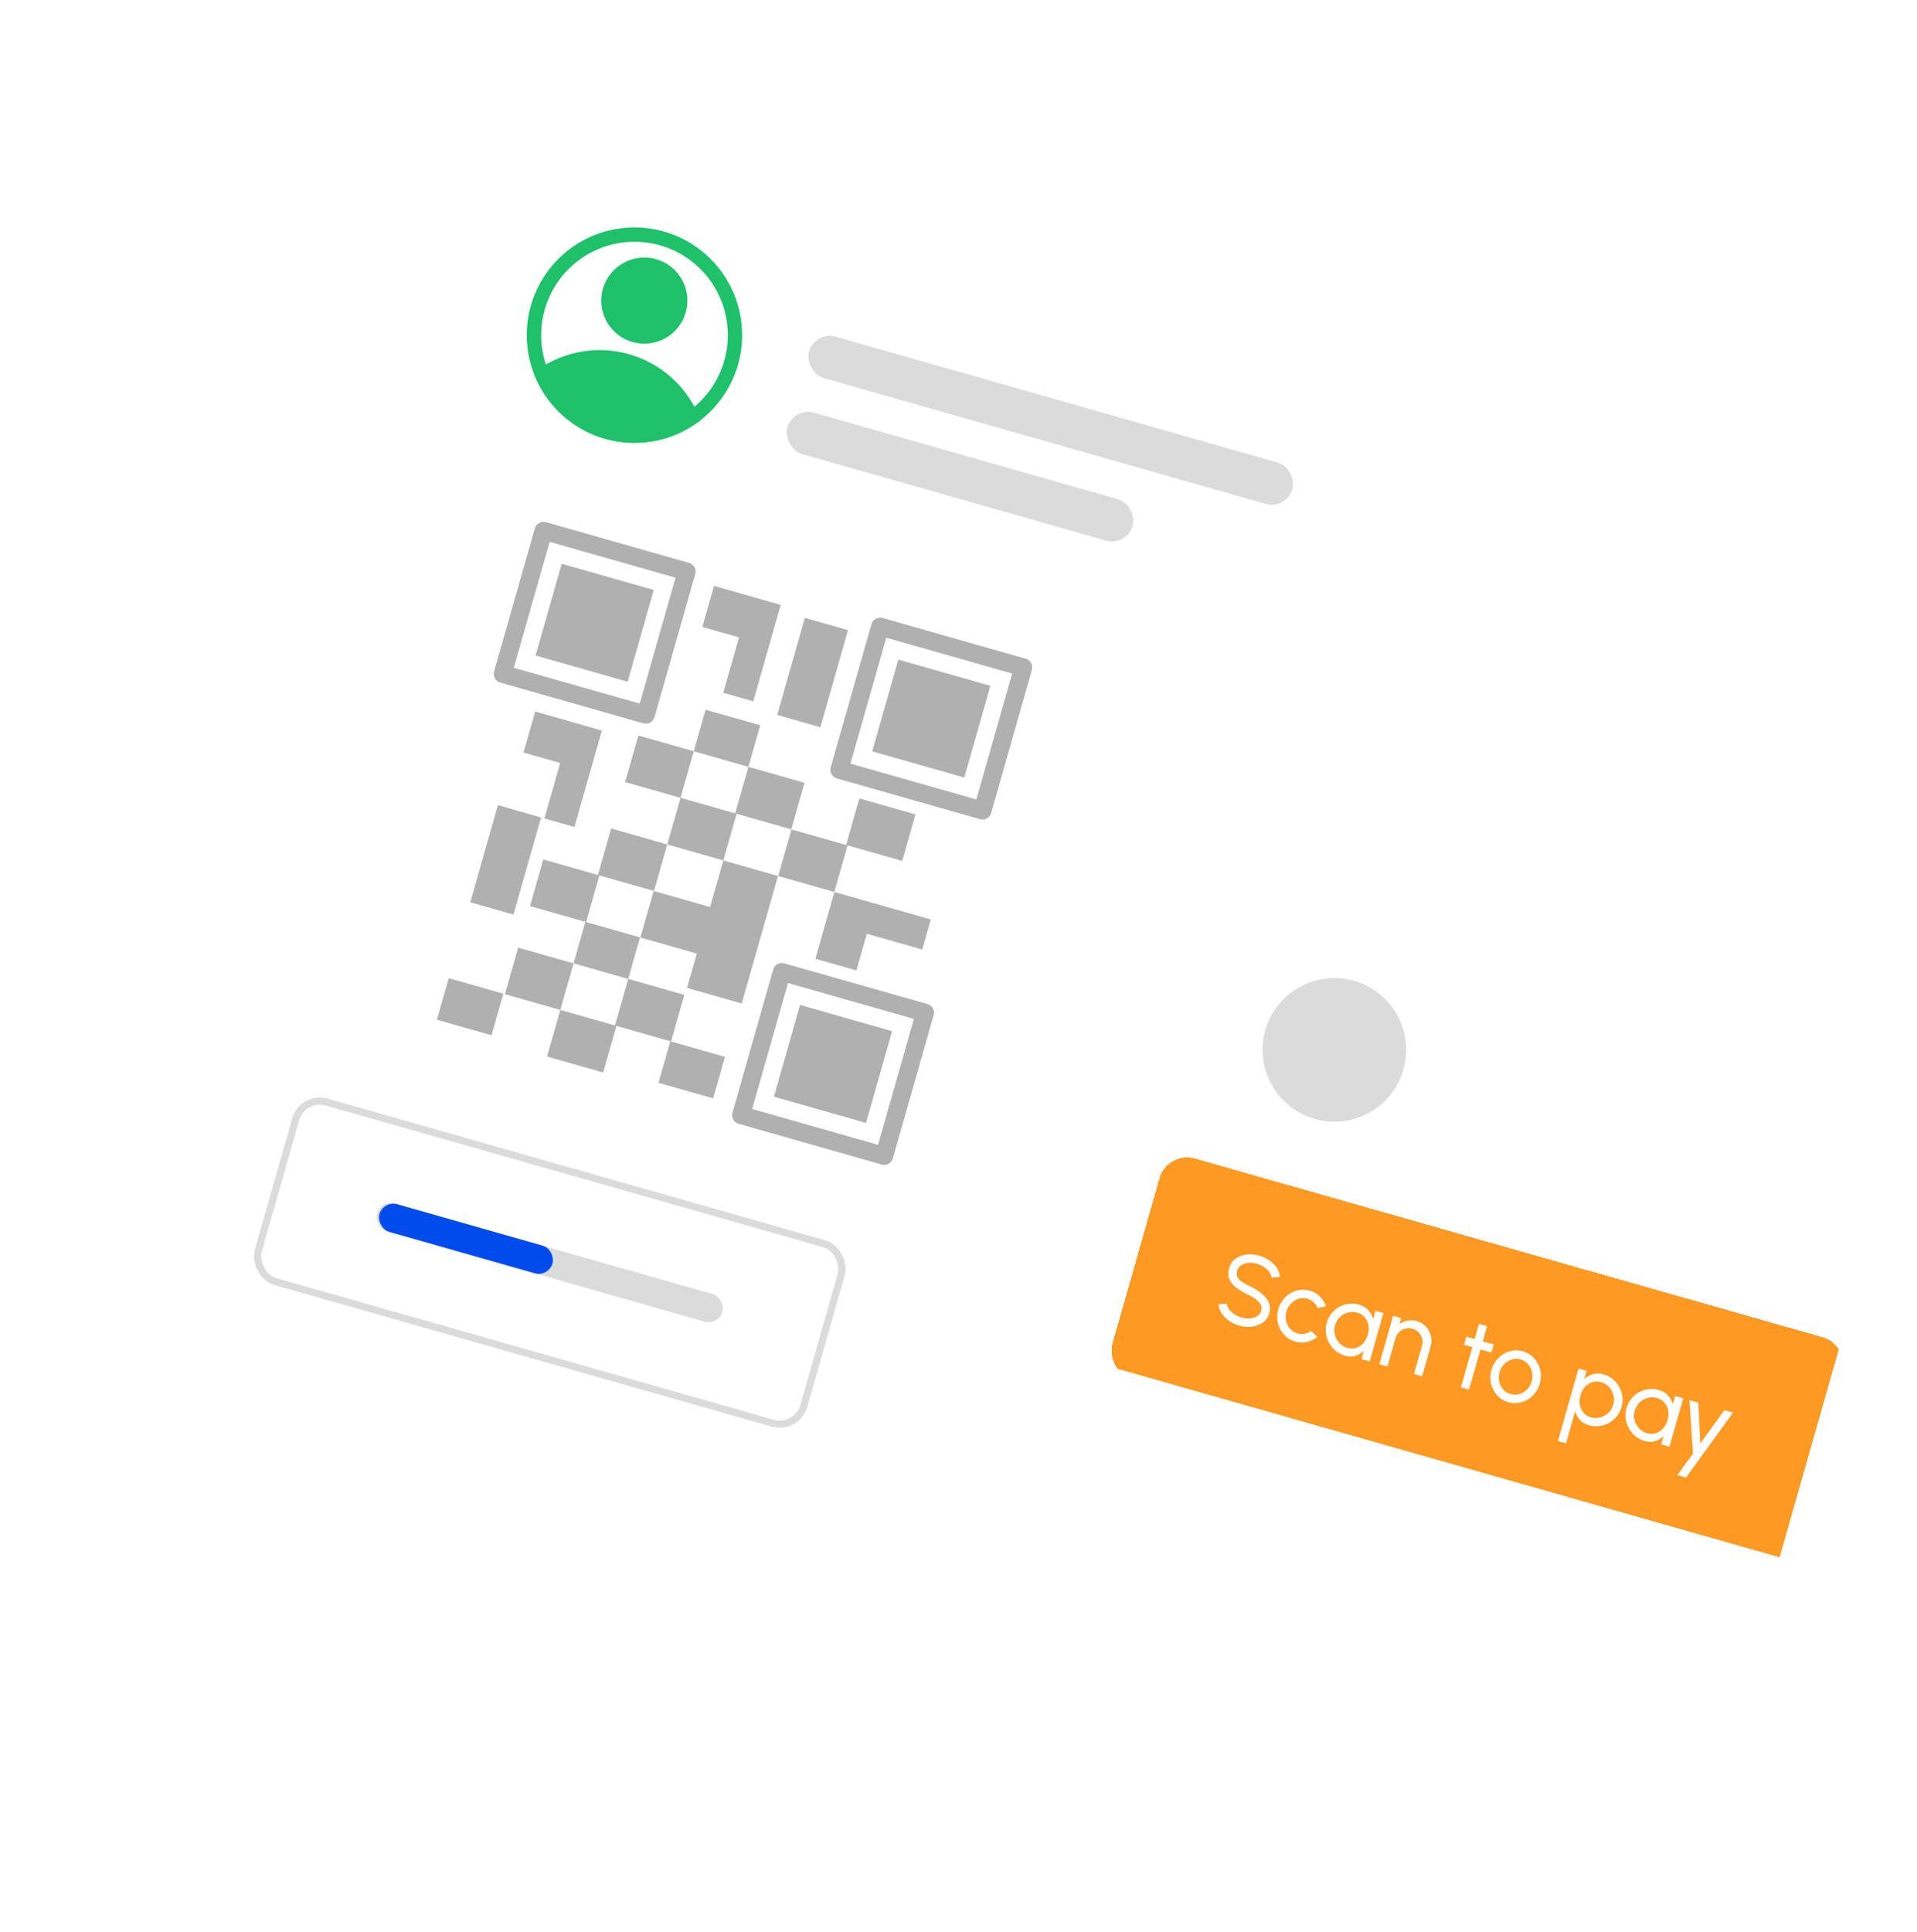 <svg width="267" height="269" viewBox="0 0 267 269" fill="none" xmlns="http://www.w3.org/2000/svg">
<g filter="url(#filter0_d_828_27739)">
<path d="M68.296 22.239C69.506 17.99 73.931 15.525 78.181 16.735L235.114 61.401C239.364 62.611 241.828 67.036 240.618 71.286L195.176 230.945C193.967 235.194 189.541 237.659 185.292 236.449L28.358 191.783C24.109 190.573 21.645 186.148 22.854 181.898L68.296 22.239Z" fill="white"/>
</g>
<g clip-path="url(#clip0_828_27739)">
<path d="M88.101 47.631C86.96 47.306 85.94 46.651 85.172 45.746C84.403 44.842 83.92 43.73 83.784 42.551C83.647 41.373 83.863 40.18 84.404 39.124C84.945 38.068 85.788 37.196 86.824 36.619C87.861 36.041 89.046 35.784 90.229 35.88C91.412 35.976 92.539 36.421 93.469 37.158C94.4 37.895 95.09 38.891 95.454 40.02C95.818 41.15 95.839 42.362 95.514 43.503C95.079 45.034 94.053 46.328 92.663 47.103C91.272 47.877 89.632 48.067 88.101 47.631ZM90.838 38.013C90.078 37.797 89.27 37.811 88.517 38.053C87.764 38.296 87.1 38.757 86.608 39.377C86.117 39.997 85.821 40.749 85.757 41.537C85.693 42.326 85.864 43.115 86.249 43.807C86.634 44.498 87.215 45.059 87.919 45.42C88.623 45.781 89.418 45.925 90.204 45.834C90.99 45.743 91.731 45.421 92.334 44.908C92.937 44.396 93.374 43.717 93.591 42.956C93.881 41.935 93.754 40.841 93.238 39.914C92.722 38.988 91.859 38.304 90.838 38.013Z" fill="#1FC16B"/>
<path d="M84.27 61.095C82.138 60.487 80.166 59.413 78.499 57.951C76.831 56.49 75.508 54.676 74.626 52.642L74.301 51.884L74.973 51.421C76.796 50.159 78.875 49.316 81.061 48.954C83.248 48.591 85.488 48.718 87.62 49.325C89.752 49.932 91.723 51.003 93.391 52.463C95.059 53.923 96.383 55.734 97.268 57.766L97.596 58.514L96.92 58.988C95.099 60.252 93.019 61.097 90.832 61.462C88.644 61.826 86.403 61.701 84.27 61.095ZM76.818 52.611C77.631 54.196 78.762 55.597 80.139 56.727C81.517 57.858 83.112 58.692 84.826 59.18C86.539 59.668 88.335 59.798 90.101 59.563C91.867 59.328 93.566 58.732 95.092 57.812C94.279 56.227 93.148 54.826 91.771 53.696C90.393 52.566 88.798 51.731 87.084 51.243C85.371 50.756 83.575 50.625 81.809 50.861C80.043 51.096 78.344 51.692 76.818 52.611Z" fill="#1FC16B"/>
<path d="M84.269 61.096C80.991 60.165 78.128 58.147 76.151 55.372C74.173 52.597 73.199 49.232 73.389 45.83C73.579 42.428 74.921 39.192 77.195 36.655C79.47 34.117 82.54 32.43 85.901 31.87C89.262 31.31 92.713 31.911 95.687 33.574C98.661 35.237 100.98 37.863 102.262 41.02C103.545 44.176 103.715 47.675 102.744 50.941C101.772 54.207 99.718 57.045 96.919 58.988C95.098 60.253 93.018 61.098 90.831 61.462C88.643 61.827 86.402 61.702 84.269 61.096ZM91.934 34.165C89.461 33.462 86.835 33.507 84.388 34.295C81.941 35.084 79.782 36.581 78.186 38.596C76.589 40.611 75.626 43.055 75.418 45.618C75.21 48.181 75.767 50.747 77.018 52.994C78.269 55.24 80.158 57.065 82.446 58.238C84.734 59.41 87.318 59.878 89.872 59.582C92.426 59.286 94.835 58.239 96.794 56.574C98.754 54.909 100.175 52.7 100.879 50.228C101.823 46.911 101.41 43.356 99.733 40.344C98.055 37.332 95.25 35.109 91.934 34.165Z" fill="#1FC16B"/>
<path d="M75.538 52.248C75.538 52.248 82.144 65.825 94.776 58.888L96.352 58.172C96.352 58.172 90.55 47.288 80.733 50.035L75.538 52.248Z" fill="#1FC16B"/>
<path d="M88.376 46.668C91.032 47.424 93.798 45.884 94.554 43.228C95.31 40.572 93.77 37.806 91.114 37.05C88.458 36.294 85.692 37.835 84.936 40.491C84.18 43.147 85.72 45.913 88.376 46.668Z" fill="#1FC16B"/>
</g>
<rect x="113.502" y="46.062" width="70" height="6" rx="3" transform="rotate(15.887 113.502 46.062)" fill="#DBDBDB"/>
<rect x="59.426" y="89.936" width="159" height="38" rx="4" transform="rotate(15.887 59.426 89.936)" fill="white"/>
<circle cx="185.855" cy="146.193" r="10" transform="rotate(15.887 185.855 146.193)" fill="#DBDBDB"/>
<rect x="110.49" y="56.643" width="50" height="6" rx="3" transform="rotate(15.887 110.49 56.643)" fill="#DBDBDB"/>
<g clip-path="url(#clip1_828_27739)">
<path d="M91.16 99.865L96.834 79.927C96.925 79.608 96.886 79.266 96.724 78.976C96.563 78.687 96.293 78.473 95.974 78.382L76.036 72.707C75.717 72.617 75.376 72.656 75.086 72.818C74.796 72.979 74.583 73.249 74.492 73.567L68.817 93.506C68.726 93.825 68.766 94.166 68.927 94.456C69.088 94.746 69.358 94.959 69.677 95.05L89.615 100.725C89.934 100.816 90.276 100.776 90.566 100.615C90.855 100.453 91.069 100.184 91.16 99.865ZM89.097 97.978L71.564 92.988L76.554 75.454L94.088 80.445L89.097 97.978Z" fill="#B0B0B0"/>
<path d="M78.232 78.506L91.055 82.155L87.419 94.929L74.596 91.28L78.232 78.506ZM142.862 91.728L122.924 86.053C122.605 85.963 122.263 86.002 121.974 86.164C121.684 86.325 121.47 86.595 121.38 86.913L115.705 106.852C115.614 107.17 115.654 107.512 115.815 107.802C115.976 108.092 116.246 108.305 116.565 108.396L136.503 114.071C136.822 114.162 137.164 114.122 137.453 113.961C137.743 113.799 137.957 113.53 138.047 113.211L143.722 93.273C143.813 92.954 143.773 92.612 143.612 92.322C143.451 92.033 143.181 91.819 142.862 91.728ZM135.985 111.324L118.452 106.334L123.442 88.8L140.976 93.791L135.985 111.324Z" fill="#B0B0B0"/>
<path d="M125.119 91.851L137.942 95.501L134.307 108.274L121.483 104.625L125.119 91.851ZM129.174 139.818L109.236 134.143C108.917 134.053 108.575 134.092 108.286 134.254C107.996 134.415 107.782 134.685 107.692 135.003L102.017 154.942C101.926 155.26 101.966 155.602 102.127 155.892C102.288 156.182 102.558 156.395 102.877 156.486L122.815 162.161C123.134 162.252 123.476 162.212 123.765 162.051C124.055 161.889 124.269 161.62 124.359 161.301L130.034 141.363C130.125 141.044 130.085 140.702 129.924 140.412C129.763 140.123 129.493 139.909 129.174 139.818ZM122.297 159.414L104.764 154.424L109.754 136.89L127.288 141.881L122.297 159.414Z" fill="#B0B0B0"/>
<path d="M111.432 139.94L124.255 143.59L120.619 156.363L107.796 152.714L111.432 139.94ZM80.007 115.156L83.83 101.726L74.536 99.081L72.911 104.792L78.02 106.246L75.824 113.965L80.007 115.156ZM113.568 133.508L119.279 135.133L120.733 130.023L128.452 132.22L129.643 128.035L116.214 124.213L113.568 133.508ZM100.732 96.469L104.916 97.66L108.738 84.232L99.444 81.587L97.819 87.297L102.929 88.752L100.732 96.469ZM102.394 113.261L94.783 111.095L96.628 104.615L88.915 102.42L87.069 108.906L94.782 111.101L92.936 117.588L100.75 119.812L102.598 113.32L110.208 115.486L112.053 109.005L104.238 106.781L102.394 113.261ZM118.052 117.718L125.662 119.884L127.506 113.404L119.692 111.18L117.847 117.66L110.237 115.494L108.389 121.986L116.204 124.21L118.052 117.718ZM83.277 121.843L75.666 119.677L73.819 126.17L81.531 128.365L79.885 134.148L87.495 136.314L89.141 130.531L81.633 128.394L83.481 121.902L91.091 124.068L92.936 117.588L85.121 115.363L83.277 121.843ZM98.274 98.832L105.884 100.998L104.238 106.781L96.628 104.615L98.274 98.832ZM112.1 86.032L118.111 87.743L114.261 101.268L108.25 99.557L112.1 86.032ZM69.35 112.122L75.361 113.833L71.511 127.358L65.5 125.647L69.35 112.122Z" fill="#B0B0B0"/>
<path d="M91.039 124.067L89.195 130.547L97.058 132.785L95.696 137.57L103.306 139.736L108.36 121.979L100.75 119.813L98.902 126.305L91.039 124.067ZM78.04 140.628L79.885 134.148L72.172 131.953L70.326 138.439L78.039 140.634L76.192 147.121L84.007 149.345L85.855 142.853L93.465 145.019L95.31 138.539L87.495 136.314L85.651 142.795L78.04 140.628ZM62.493 136.21L70.104 138.376L68.458 144.159L60.848 141.993L62.493 136.21Z" fill="#B0B0B0"/>
<path d="M93.361 144.996L100.972 147.162L99.326 152.945L91.715 150.779L93.361 144.996Z" fill="#B0B0B0"/>
</g>
<g clip-path="url(#clip2_828_27739)">
<g filter="url(#filter1_d_828_27739)">
<rect x="160.592" y="158.238" width="99" height="32" rx="4" transform="rotate(15.887 160.592 158.238)" fill="#FE9923" shape-rendering="crispEdges"/>
<path d="M170.599 182.589C170.091 182.445 169.625 182.227 169.198 181.936C168.773 181.64 168.425 181.294 168.155 180.897C167.889 180.501 167.74 180.078 167.708 179.627L168.878 179.531C168.896 179.808 169 180.075 169.189 180.332C169.383 180.587 169.632 180.813 169.935 181.01C170.237 181.208 170.566 181.357 170.921 181.458C171.324 181.573 171.718 181.615 172.1 181.583C172.489 181.548 172.825 181.442 173.108 181.266C173.391 181.089 173.578 180.842 173.669 180.523C173.762 180.195 173.726 179.896 173.56 179.626C173.396 179.351 173.156 179.103 172.84 178.882C172.526 178.657 172.187 178.456 171.825 178.281C171.205 177.988 170.665 177.669 170.205 177.325C169.751 176.977 169.424 176.581 169.226 176.136C169.032 175.693 169.018 175.177 169.186 174.589C169.342 174.041 169.635 173.608 170.065 173.289C170.5 172.971 171.01 172.774 171.594 172.698C172.179 172.622 172.772 172.669 173.373 172.841C173.872 172.982 174.332 173.198 174.754 173.488C175.182 173.775 175.533 174.118 175.808 174.516C176.082 174.914 176.238 175.349 176.273 175.82L175.092 175.906C175.075 175.625 174.969 175.357 174.775 175.103C174.586 174.845 174.34 174.62 174.035 174.426C173.737 174.23 173.409 174.081 173.049 173.978C172.651 173.86 172.26 173.819 171.876 173.856C171.492 173.892 171.159 173.998 170.876 174.175C170.593 174.351 170.406 174.597 170.317 174.911C170.21 175.288 170.226 175.606 170.366 175.864C170.512 176.119 170.743 176.345 171.061 176.542C171.378 176.739 171.742 176.937 172.151 177.136C172.732 177.413 173.251 177.738 173.707 178.11C174.166 178.479 174.499 178.891 174.709 179.349C174.923 179.808 174.953 180.306 174.8 180.845C174.644 181.392 174.348 181.825 173.913 182.143C173.483 182.462 172.976 182.659 172.391 182.736C171.807 182.812 171.209 182.763 170.599 182.589ZM180.627 183.333L181.481 184.166C181.055 184.505 180.569 184.736 180.025 184.858C179.486 184.981 178.942 184.964 178.395 184.808C177.775 184.632 177.255 184.312 176.834 183.847C176.417 183.384 176.133 182.842 175.979 182.221C175.832 181.597 175.851 180.96 176.036 180.309C176.177 179.815 176.395 179.38 176.692 179.003C176.989 178.622 177.337 178.314 177.734 178.077C178.137 177.838 178.569 177.684 179.03 177.616C179.49 177.549 179.952 177.581 180.414 177.712C180.962 177.868 181.433 178.14 181.827 178.529C182.225 178.919 182.516 179.373 182.698 179.891L181.533 180.149C181.393 179.822 181.195 179.545 180.94 179.317C180.685 179.089 180.402 178.931 180.092 178.843C179.675 178.724 179.264 178.729 178.859 178.856C178.459 178.98 178.109 179.198 177.807 179.51C177.504 179.822 177.291 180.195 177.167 180.631C177.043 181.066 177.028 181.496 177.12 181.92C177.219 182.341 177.405 182.71 177.679 183.025C177.958 183.342 178.304 183.56 178.716 183.677C179.049 183.772 179.382 183.784 179.717 183.715C180.053 183.645 180.356 183.518 180.627 183.333ZM189.557 180.518L190.688 180.84L188.772 187.573L187.641 187.251L187.918 186.1C187.595 186.43 187.214 186.663 186.772 186.8C186.335 186.937 185.861 186.933 185.349 186.788C184.855 186.647 184.419 186.424 184.041 186.117C183.663 185.806 183.355 185.439 183.116 185.017C182.883 184.592 182.736 184.137 182.675 183.654C182.613 183.171 182.654 182.68 182.795 182.182C182.932 181.701 183.151 181.274 183.452 180.898C183.753 180.523 184.108 180.221 184.517 179.993C184.932 179.762 185.376 179.617 185.849 179.558C186.324 179.494 186.803 179.531 187.288 179.669C187.818 179.819 188.246 180.077 188.574 180.442C188.903 180.803 189.135 181.216 189.27 181.681L189.557 180.518ZM185.641 185.685C186.086 185.811 186.5 185.813 186.884 185.689C187.275 185.562 187.61 185.338 187.891 185.015C188.177 184.694 188.384 184.308 188.511 183.86C188.642 183.402 188.669 182.963 188.595 182.544C188.521 182.12 188.351 181.754 188.085 181.446C187.824 181.134 187.474 180.915 187.034 180.79C186.59 180.663 186.155 180.658 185.729 180.775C185.302 180.891 184.929 181.105 184.607 181.416C184.291 181.724 184.069 182.105 183.94 182.558C183.811 183.012 183.803 183.456 183.917 183.891C184.032 184.322 184.241 184.699 184.541 185.022C184.844 185.341 185.21 185.562 185.641 185.685ZM197.261 185.462L196.069 189.65L194.938 189.328L196.059 185.389C196.156 185.048 196.161 184.715 196.074 184.389C195.988 184.064 195.828 183.78 195.596 183.54C195.365 183.294 195.079 183.123 194.738 183.026C194.401 182.93 194.068 182.925 193.738 183.011C193.413 183.093 193.128 183.25 192.883 183.481C192.638 183.712 192.467 183.998 192.37 184.339L191.249 188.278L190.118 187.956L192.034 181.223L193.165 181.545L192.925 182.387C193.253 182.14 193.624 181.977 194.04 181.896C194.457 181.811 194.879 181.829 195.306 181.951C195.808 182.094 196.231 182.347 196.574 182.712C196.922 183.073 197.159 183.495 197.284 183.976C197.413 184.46 197.405 184.955 197.261 185.462ZM205.732 186.345L204.204 185.91L202.603 191.509L201.472 191.187L203.073 185.588L201.915 185.258L202.237 184.127L203.395 184.457L203.99 182.341L205.121 182.663L204.526 184.779L206.054 185.214L205.732 186.345ZM208.086 193.259C207.467 193.083 206.947 192.763 206.526 192.298C206.109 191.835 205.825 191.293 205.671 190.672C205.524 190.048 205.543 189.411 205.728 188.76C205.869 188.266 206.087 187.831 206.383 187.454C206.681 187.073 207.029 186.765 207.426 186.528C207.829 186.289 208.261 186.135 208.721 186.067C209.182 186 209.644 186.032 210.106 186.163C210.726 186.339 211.243 186.659 211.66 187.122C212.081 187.586 212.365 188.131 212.513 188.755C212.664 189.38 212.647 190.021 212.461 190.676C212.321 191.165 212.104 191.598 211.807 191.975C211.511 192.351 211.161 192.659 210.758 192.899C210.361 193.135 209.932 193.287 209.471 193.355C209.015 193.424 208.553 193.392 208.086 193.259ZM208.408 192.128C208.83 192.248 209.241 192.246 209.64 192.122C210.045 191.995 210.396 191.777 210.692 191.468C210.994 191.156 211.207 190.785 211.33 190.354C211.455 189.914 211.469 189.482 211.372 189.056C211.279 188.632 211.095 188.262 210.821 187.946C210.547 187.63 210.202 187.413 209.784 187.294C209.362 187.174 208.951 187.178 208.551 187.307C208.151 187.431 207.801 187.649 207.498 187.961C207.196 188.273 206.983 188.646 206.859 189.082C206.731 189.531 206.716 189.968 206.813 190.393C206.912 190.814 207.101 191.181 207.381 191.494C207.662 191.802 208.004 192.013 208.408 192.128ZM216.116 198.995L214.985 198.673L217.86 188.574L218.991 188.896L218.663 190.047C219.004 189.717 219.4 189.485 219.851 189.351C220.303 189.213 220.791 189.219 221.316 189.368C221.805 189.508 222.237 189.73 222.611 190.035C222.99 190.342 223.294 190.705 223.524 191.125C223.755 191.54 223.902 191.987 223.964 192.466C224.027 192.944 223.989 193.428 223.85 193.918C223.71 194.407 223.487 194.841 223.181 195.219C222.874 195.598 222.513 195.905 222.096 196.14C221.681 196.372 221.232 196.518 220.748 196.579C220.27 196.642 219.786 196.604 219.296 196.464C218.771 196.315 218.352 196.065 218.04 195.714C217.729 195.358 217.515 194.951 217.398 194.49L216.116 198.995ZM220.99 190.462C220.555 190.338 220.142 190.339 219.752 190.466C219.362 190.593 219.024 190.814 218.74 191.131C218.46 191.45 218.256 191.835 218.127 192.289C217.999 192.738 217.97 193.173 218.039 193.596C218.112 194.019 218.279 194.387 218.54 194.699C218.805 195.012 219.157 195.231 219.597 195.356C220.033 195.48 220.463 195.486 220.888 195.374C221.314 195.258 221.689 195.047 222.014 194.742C222.34 194.432 222.568 194.048 222.698 193.59C222.826 193.141 222.835 192.702 222.724 192.273C222.614 191.839 222.409 191.46 222.108 191.137C221.807 190.813 221.435 190.588 220.99 190.462ZM231.307 192.401L232.438 192.723L230.522 199.456L229.391 199.134L229.668 197.983C229.345 198.313 228.964 198.546 228.522 198.683C228.085 198.82 227.611 198.816 227.099 198.671C226.605 198.53 226.169 198.307 225.791 198C225.413 197.689 225.105 197.322 224.867 196.9C224.633 196.474 224.486 196.02 224.425 195.537C224.363 195.054 224.404 194.563 224.545 194.065C224.682 193.584 224.901 193.157 225.202 192.781C225.503 192.406 225.858 192.104 226.267 191.876C226.682 191.645 227.126 191.5 227.599 191.44C228.074 191.377 228.553 191.414 229.038 191.552C229.568 191.702 229.996 191.96 230.324 192.325C230.654 192.686 230.885 193.099 231.02 193.564L231.307 192.401ZM227.391 197.568C227.836 197.694 228.25 197.695 228.634 197.572C229.025 197.445 229.36 197.221 229.641 196.898C229.927 196.577 230.134 196.191 230.261 195.743C230.392 195.285 230.42 194.846 230.345 194.427C230.271 194.003 230.101 193.637 229.835 193.329C229.574 193.017 229.224 192.798 228.784 192.673C228.34 192.546 227.905 192.541 227.479 192.658C227.052 192.774 226.679 192.988 226.357 193.299C226.041 193.607 225.819 193.988 225.69 194.441C225.561 194.895 225.553 195.339 225.667 195.774C225.782 196.205 225.991 196.582 226.292 196.905C226.594 197.224 226.96 197.445 227.391 197.568ZM238.185 194.359L239.384 194.7L232.827 203.751L231.628 203.41L233.805 200.39L233.304 192.97L234.543 193.322L234.813 198.996L238.185 194.359Z" fill="white"/>
</g>
</g>
<rect x="42.137" y="152.506" width="79" height="26" rx="3.5" transform="rotate(15.887 42.137 152.506)" fill="white"/>
<rect x="42.137" y="152.506" width="79" height="26" rx="3.5" transform="rotate(15.887 42.137 152.506)" stroke="#DBDBDB"/>
<rect x="53.072" y="167.055" width="50" height="4" rx="2" transform="rotate(15.887 53.072 167.055)" fill="#DBDBDB"/>
<rect x="53.402" y="167.146" width="25.052" height="4" rx="2" transform="rotate(15.887 53.402 167.146)" fill="#004BEC"/>
<defs>
<filter id="filter0_d_828_27739" x="0.547" y="0.428" width="266.379" height="268.33" filterUnits="userSpaceOnUse" color-interpolation-filters="sRGB">
<feFlood flood-opacity="0" result="BackgroundImageFix"/>
<feColorMatrix in="SourceAlpha" type="matrix" values="0 0 0 0 0 0 0 0 0 0 0 0 0 0 0 0 0 0 127 0" result="hardAlpha"/>
<feOffset dx="2" dy="8"/>
<feGaussianBlur stdDeviation="12"/>
<feComposite in2="hardAlpha" operator="out"/>
<feColorMatrix type="matrix" values="0 0 0 0 0 0 0 0 0 0 0 0 0 0 0 0 0 0 0.06 0"/>
<feBlend mode="normal" in2="BackgroundImageFix" result="effect1_dropShadow_828_27739"/>
<feBlend mode="normal" in="SourceGraphic" in2="effect1_dropShadow_828_27739" result="shape"/>
</filter>
<filter id="filter1_d_828_27739" x="136.832" y="143.238" width="137.979" height="91.879" filterUnits="userSpaceOnUse" color-interpolation-filters="sRGB">
<feFlood flood-opacity="0" result="BackgroundImageFix"/>
<feColorMatrix in="SourceAlpha" type="matrix" values="0 0 0 0 0 0 0 0 0 0 0 0 0 0 0 0 0 0 127 0" result="hardAlpha"/>
<feOffset dx="2" dy="2"/>
<feGaussianBlur stdDeviation="8.5"/>
<feComposite in2="hardAlpha" operator="out"/>
<feColorMatrix type="matrix" values="0 0 0 0 0 0 0 0 0 0 0 0 0 0 0 0 0 0 0.11 0"/>
<feBlend mode="normal" in2="BackgroundImageFix" result="effect1_dropShadow_828_27739"/>
<feBlend mode="normal" in="SourceGraphic" in2="effect1_dropShadow_828_27739" result="shape"/>
</filter>
<clipPath id="clip0_828_27739">
<rect width="32" height="32" fill="white" transform="translate(77.367 26.9) rotate(15.887)"/>
</clipPath>
<clipPath id="clip1_828_27739">
<rect width="80" height="80" fill="white" transform="translate(71.904 68.012) rotate(15.887)"/>
</clipPath>
<clipPath id="clip2_828_27739">
<rect width="101" height="33" fill="white" transform="translate(159.768 157.482) rotate(15.887)"/>
</clipPath>
</defs>
</svg>
